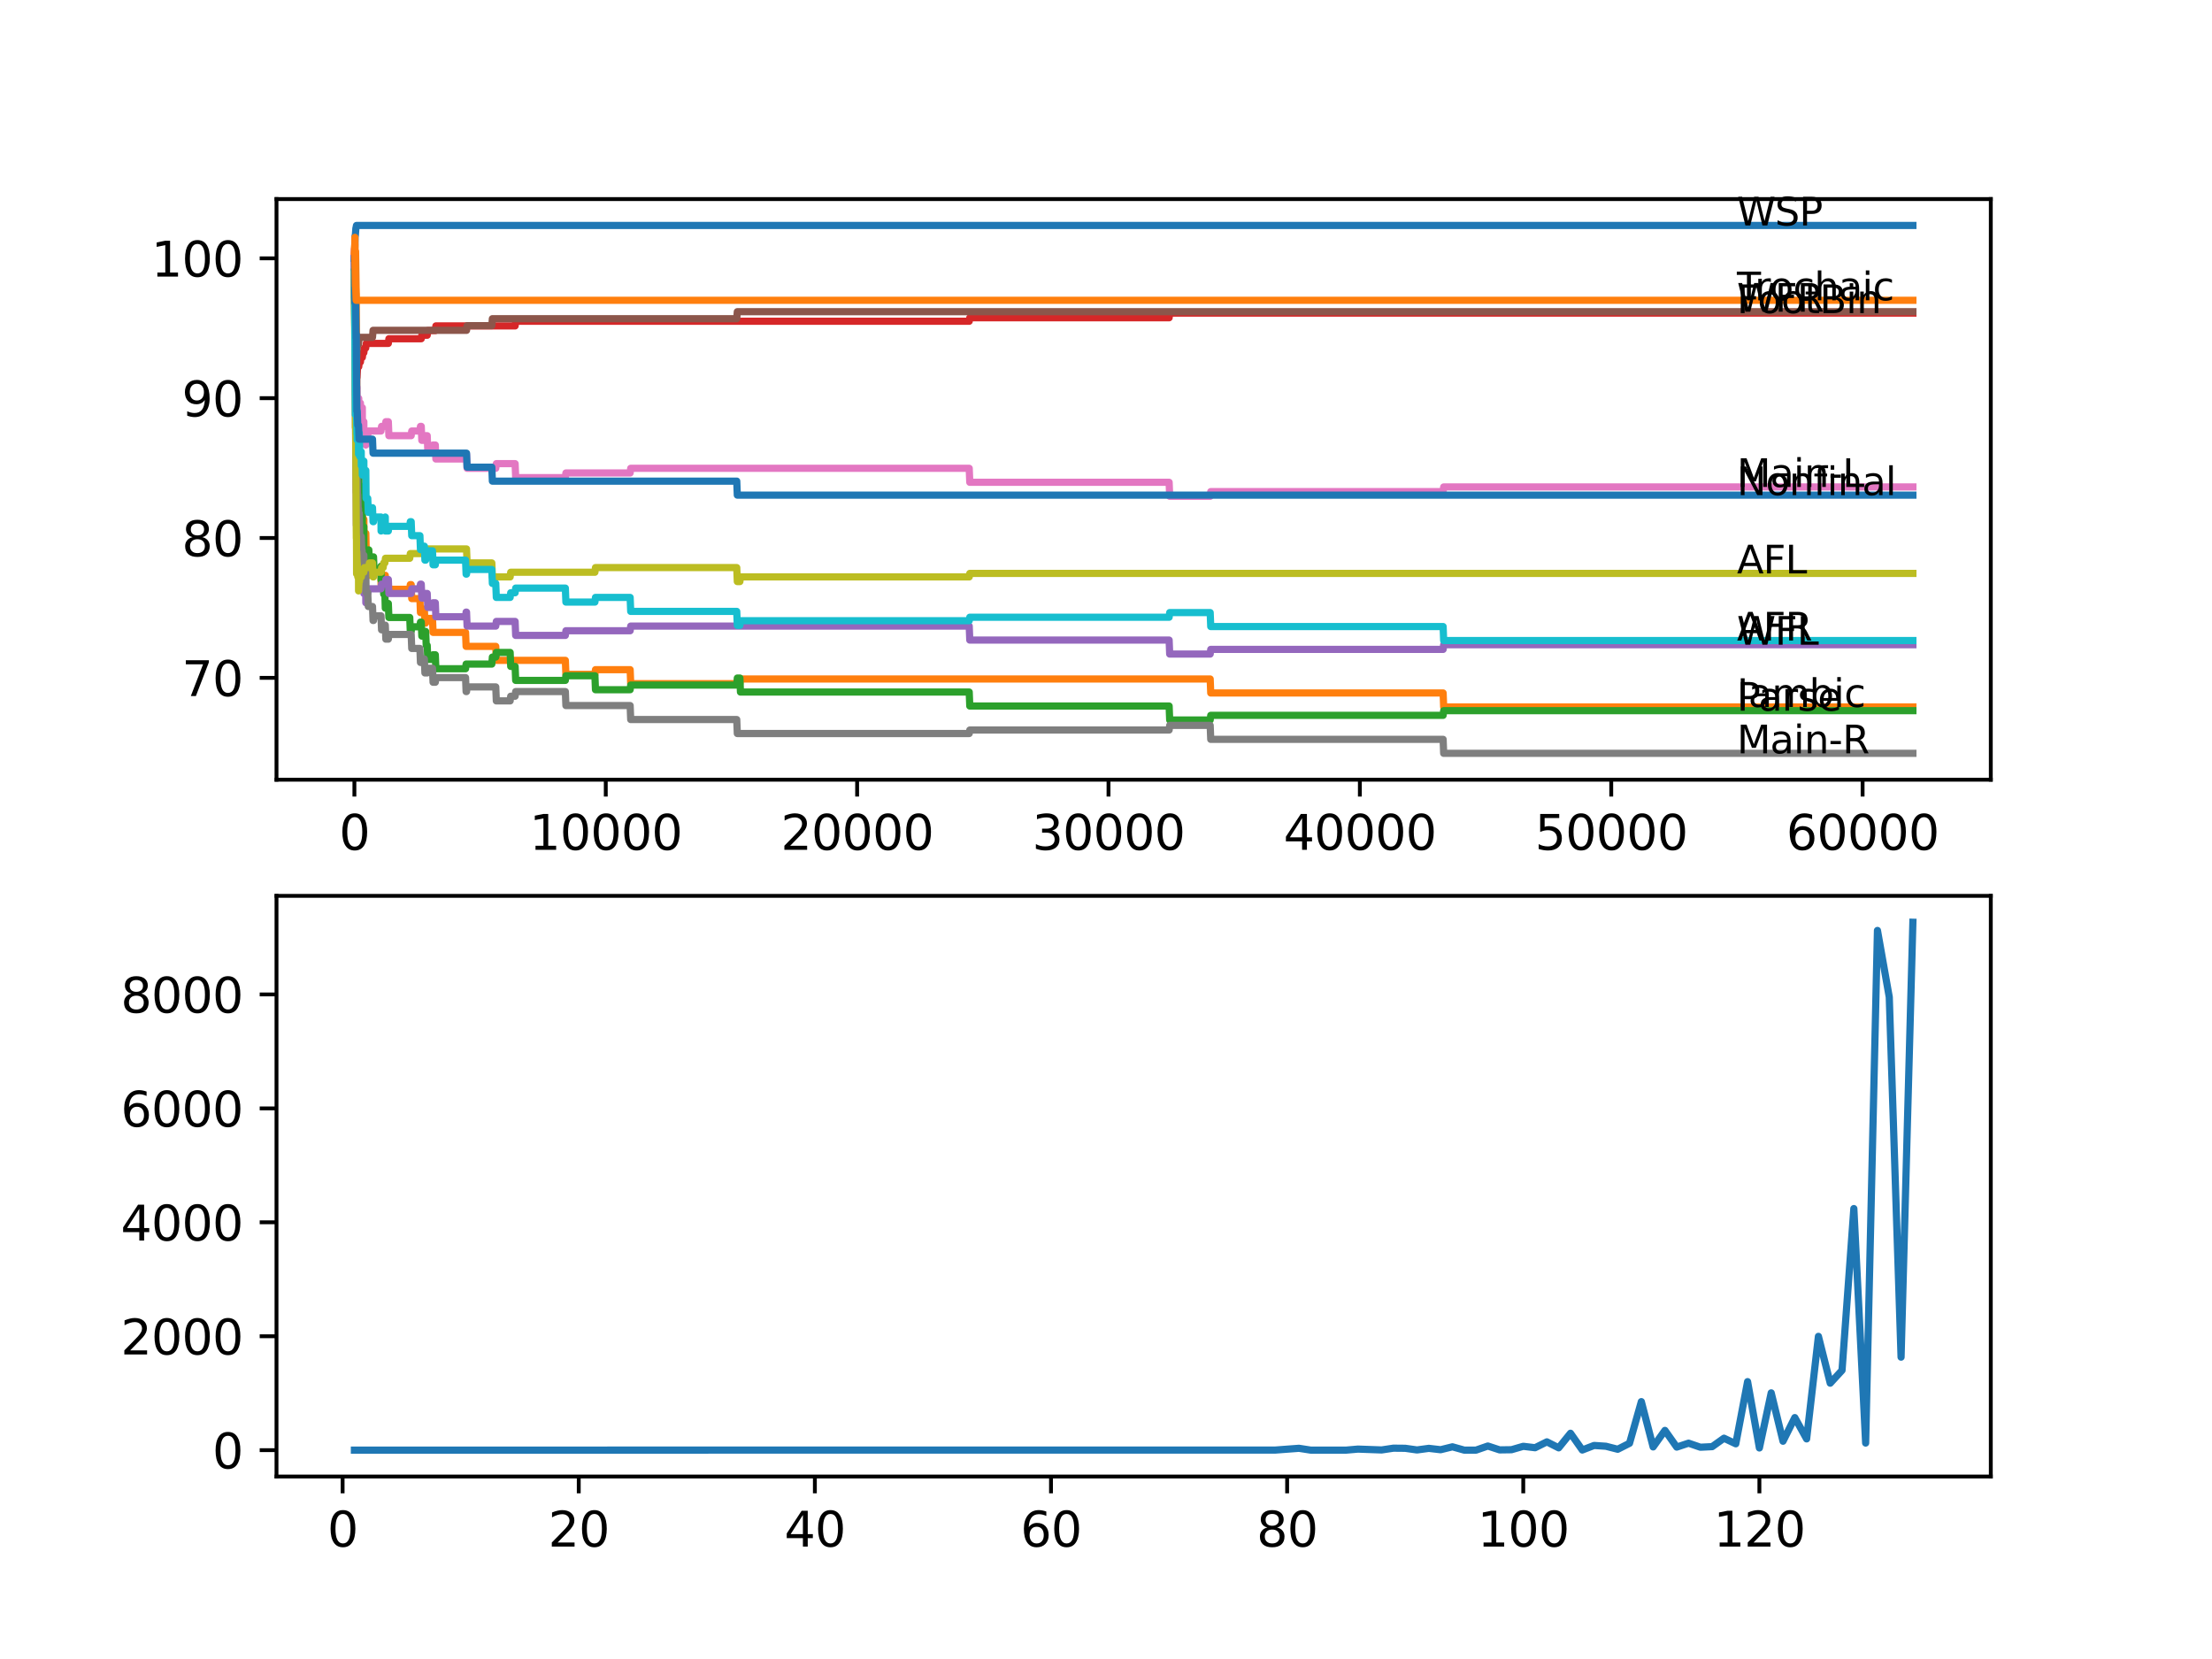 <?xml version="1.0" encoding="utf-8" standalone="no"?>
<!DOCTYPE svg PUBLIC "-//W3C//DTD SVG 1.1//EN"
  "http://www.w3.org/Graphics/SVG/1.1/DTD/svg11.dtd">
<svg xmlns:xlink="http://www.w3.org/1999/xlink" width="460.8pt" height="345.6pt" viewBox="0 0 460.8 345.6" xmlns="http://www.w3.org/2000/svg" version="1.1">
 <defs>
  <style type="text/css">*{stroke-linejoin: round; stroke-linecap: butt}</style>
 </defs>
 <g id="figure_1">
  <g id="patch_1">
   <path d="M 0 345.6 
L 460.8 345.6 
L 460.8 0 
L 0 0 
z
" style="fill: #ffffff"/>
  </g>
  <g id="axes_1">
   <g id="patch_2">
    <path d="M 57.6 162.432 
L 414.72 162.432 
L 414.72 41.472 
L 57.6 41.472 
z
" style="fill: #ffffff"/>
   </g>
   <g id="matplotlib.axis_1">
    <g id="xtick_1">
     <g id="line2d_1">
      <defs>
       <path id="mf269dca6ac" d="M 0 0 
L 0 3.5 
" style="stroke: #000000; stroke-width: 0.8"/>
      </defs>
      <g>
       <use xlink:href="#mf269dca6ac" x="73.827" y="162.432" style="stroke: #000000; stroke-width: 0.8"/>
      </g>
     </g>
     <g id="text_1">
      <!-- 0 -->
      <g transform="translate(70.646 177.03)scale(0.1 -0.1)">
       <defs>
        <path id="DejaVuSans-30" d="M 2034 4250 
Q 1547 4250 1301 3770 
Q 1056 3291 1056 2328 
Q 1056 1369 1301 889 
Q 1547 409 2034 409 
Q 2525 409 2770 889 
Q 3016 1369 3016 2328 
Q 3016 3291 2770 3770 
Q 2525 4250 2034 4250 
z
M 2034 4750 
Q 2819 4750 3233 4129 
Q 3647 3509 3647 2328 
Q 3647 1150 3233 529 
Q 2819 -91 2034 -91 
Q 1250 -91 836 529 
Q 422 1150 422 2328 
Q 422 3509 836 4129 
Q 1250 4750 2034 4750 
z
" transform="scale(0.016)"/>
       </defs>
       <use xlink:href="#DejaVuSans-30"/>
      </g>
     </g>
    </g>
    <g id="xtick_2">
     <g id="line2d_2">
      <g>
       <use xlink:href="#mf269dca6ac" x="126.192" y="162.432" style="stroke: #000000; stroke-width: 0.8"/>
      </g>
     </g>
     <g id="text_2">
      <!-- 10000 -->
      <g transform="translate(110.286 177.03)scale(0.1 -0.1)">
       <defs>
        <path id="DejaVuSans-31" d="M 794 531 
L 1825 531 
L 1825 4091 
L 703 3866 
L 703 4441 
L 1819 4666 
L 2450 4666 
L 2450 531 
L 3481 531 
L 3481 0 
L 794 0 
L 794 531 
z
" transform="scale(0.016)"/>
       </defs>
       <use xlink:href="#DejaVuSans-31"/>
       <use xlink:href="#DejaVuSans-30" x="63.623"/>
       <use xlink:href="#DejaVuSans-30" x="127.246"/>
       <use xlink:href="#DejaVuSans-30" x="190.869"/>
       <use xlink:href="#DejaVuSans-30" x="254.492"/>
      </g>
     </g>
    </g>
    <g id="xtick_3">
     <g id="line2d_3">
      <g>
       <use xlink:href="#mf269dca6ac" x="178.556" y="162.432" style="stroke: #000000; stroke-width: 0.8"/>
      </g>
     </g>
     <g id="text_3">
      <!-- 20000 -->
      <g transform="translate(162.65 177.03)scale(0.1 -0.1)">
       <defs>
        <path id="DejaVuSans-32" d="M 1228 531 
L 3431 531 
L 3431 0 
L 469 0 
L 469 531 
Q 828 903 1448 1529 
Q 2069 2156 2228 2338 
Q 2531 2678 2651 2914 
Q 2772 3150 2772 3378 
Q 2772 3750 2511 3984 
Q 2250 4219 1831 4219 
Q 1534 4219 1204 4116 
Q 875 4013 500 3803 
L 500 4441 
Q 881 4594 1212 4672 
Q 1544 4750 1819 4750 
Q 2544 4750 2975 4387 
Q 3406 4025 3406 3419 
Q 3406 3131 3298 2873 
Q 3191 2616 2906 2266 
Q 2828 2175 2409 1742 
Q 1991 1309 1228 531 
z
" transform="scale(0.016)"/>
       </defs>
       <use xlink:href="#DejaVuSans-32"/>
       <use xlink:href="#DejaVuSans-30" x="63.623"/>
       <use xlink:href="#DejaVuSans-30" x="127.246"/>
       <use xlink:href="#DejaVuSans-30" x="190.869"/>
       <use xlink:href="#DejaVuSans-30" x="254.492"/>
      </g>
     </g>
    </g>
    <g id="xtick_4">
     <g id="line2d_4">
      <g>
       <use xlink:href="#mf269dca6ac" x="230.921" y="162.432" style="stroke: #000000; stroke-width: 0.8"/>
      </g>
     </g>
     <g id="text_4">
      <!-- 30000 -->
      <g transform="translate(215.015 177.03)scale(0.1 -0.1)">
       <defs>
        <path id="DejaVuSans-33" d="M 2597 2516 
Q 3050 2419 3304 2112 
Q 3559 1806 3559 1356 
Q 3559 666 3084 287 
Q 2609 -91 1734 -91 
Q 1441 -91 1130 -33 
Q 819 25 488 141 
L 488 750 
Q 750 597 1062 519 
Q 1375 441 1716 441 
Q 2309 441 2620 675 
Q 2931 909 2931 1356 
Q 2931 1769 2642 2001 
Q 2353 2234 1838 2234 
L 1294 2234 
L 1294 2753 
L 1863 2753 
Q 2328 2753 2575 2939 
Q 2822 3125 2822 3475 
Q 2822 3834 2567 4026 
Q 2313 4219 1838 4219 
Q 1578 4219 1281 4162 
Q 984 4106 628 3988 
L 628 4550 
Q 988 4650 1302 4700 
Q 1616 4750 1894 4750 
Q 2613 4750 3031 4423 
Q 3450 4097 3450 3541 
Q 3450 3153 3228 2886 
Q 3006 2619 2597 2516 
z
" transform="scale(0.016)"/>
       </defs>
       <use xlink:href="#DejaVuSans-33"/>
       <use xlink:href="#DejaVuSans-30" x="63.623"/>
       <use xlink:href="#DejaVuSans-30" x="127.246"/>
       <use xlink:href="#DejaVuSans-30" x="190.869"/>
       <use xlink:href="#DejaVuSans-30" x="254.492"/>
      </g>
     </g>
    </g>
    <g id="xtick_5">
     <g id="line2d_5">
      <g>
       <use xlink:href="#mf269dca6ac" x="283.285" y="162.432" style="stroke: #000000; stroke-width: 0.8"/>
      </g>
     </g>
     <g id="text_5">
      <!-- 40000 -->
      <g transform="translate(267.379 177.03)scale(0.1 -0.1)">
       <defs>
        <path id="DejaVuSans-34" d="M 2419 4116 
L 825 1625 
L 2419 1625 
L 2419 4116 
z
M 2253 4666 
L 3047 4666 
L 3047 1625 
L 3713 1625 
L 3713 1100 
L 3047 1100 
L 3047 0 
L 2419 0 
L 2419 1100 
L 313 1100 
L 313 1709 
L 2253 4666 
z
" transform="scale(0.016)"/>
       </defs>
       <use xlink:href="#DejaVuSans-34"/>
       <use xlink:href="#DejaVuSans-30" x="63.623"/>
       <use xlink:href="#DejaVuSans-30" x="127.246"/>
       <use xlink:href="#DejaVuSans-30" x="190.869"/>
       <use xlink:href="#DejaVuSans-30" x="254.492"/>
      </g>
     </g>
    </g>
    <g id="xtick_6">
     <g id="line2d_6">
      <g>
       <use xlink:href="#mf269dca6ac" x="335.65" y="162.432" style="stroke: #000000; stroke-width: 0.8"/>
      </g>
     </g>
     <g id="text_6">
      <!-- 50000 -->
      <g transform="translate(319.744 177.03)scale(0.1 -0.1)">
       <defs>
        <path id="DejaVuSans-35" d="M 691 4666 
L 3169 4666 
L 3169 4134 
L 1269 4134 
L 1269 2991 
Q 1406 3038 1543 3061 
Q 1681 3084 1819 3084 
Q 2600 3084 3056 2656 
Q 3513 2228 3513 1497 
Q 3513 744 3044 326 
Q 2575 -91 1722 -91 
Q 1428 -91 1123 -41 
Q 819 9 494 109 
L 494 744 
Q 775 591 1075 516 
Q 1375 441 1709 441 
Q 2250 441 2565 725 
Q 2881 1009 2881 1497 
Q 2881 1984 2565 2268 
Q 2250 2553 1709 2553 
Q 1456 2553 1204 2497 
Q 953 2441 691 2322 
L 691 4666 
z
" transform="scale(0.016)"/>
       </defs>
       <use xlink:href="#DejaVuSans-35"/>
       <use xlink:href="#DejaVuSans-30" x="63.623"/>
       <use xlink:href="#DejaVuSans-30" x="127.246"/>
       <use xlink:href="#DejaVuSans-30" x="190.869"/>
       <use xlink:href="#DejaVuSans-30" x="254.492"/>
      </g>
     </g>
    </g>
    <g id="xtick_7">
     <g id="line2d_7">
      <g>
       <use xlink:href="#mf269dca6ac" x="388.014" y="162.432" style="stroke: #000000; stroke-width: 0.8"/>
      </g>
     </g>
     <g id="text_7">
      <!-- 60000 -->
      <g transform="translate(372.108 177.03)scale(0.1 -0.1)">
       <defs>
        <path id="DejaVuSans-36" d="M 2113 2584 
Q 1688 2584 1439 2293 
Q 1191 2003 1191 1497 
Q 1191 994 1439 701 
Q 1688 409 2113 409 
Q 2538 409 2786 701 
Q 3034 994 3034 1497 
Q 3034 2003 2786 2293 
Q 2538 2584 2113 2584 
z
M 3366 4563 
L 3366 3988 
Q 3128 4100 2886 4159 
Q 2644 4219 2406 4219 
Q 1781 4219 1451 3797 
Q 1122 3375 1075 2522 
Q 1259 2794 1537 2939 
Q 1816 3084 2150 3084 
Q 2853 3084 3261 2657 
Q 3669 2231 3669 1497 
Q 3669 778 3244 343 
Q 2819 -91 2113 -91 
Q 1303 -91 875 529 
Q 447 1150 447 2328 
Q 447 3434 972 4092 
Q 1497 4750 2381 4750 
Q 2619 4750 2861 4703 
Q 3103 4656 3366 4563 
z
" transform="scale(0.016)"/>
       </defs>
       <use xlink:href="#DejaVuSans-36"/>
       <use xlink:href="#DejaVuSans-30" x="63.623"/>
       <use xlink:href="#DejaVuSans-30" x="127.246"/>
       <use xlink:href="#DejaVuSans-30" x="190.869"/>
       <use xlink:href="#DejaVuSans-30" x="254.492"/>
      </g>
     </g>
    </g>
   </g>
   <g id="matplotlib.axis_2">
    <g id="ytick_1">
     <g id="line2d_8">
      <defs>
       <path id="m3913f8105f" d="M 0 0 
L -3.5 0 
" style="stroke: #000000; stroke-width: 0.8"/>
      </defs>
      <g>
       <use xlink:href="#m3913f8105f" x="57.6" y="141.204" style="stroke: #000000; stroke-width: 0.8"/>
      </g>
     </g>
     <g id="text_8">
      <!-- 70 -->
      <g transform="translate(37.875 145.003)scale(0.1 -0.1)">
       <defs>
        <path id="DejaVuSans-37" d="M 525 4666 
L 3525 4666 
L 3525 4397 
L 1831 0 
L 1172 0 
L 2766 4134 
L 525 4134 
L 525 4666 
z
" transform="scale(0.016)"/>
       </defs>
       <use xlink:href="#DejaVuSans-37"/>
       <use xlink:href="#DejaVuSans-30" x="63.623"/>
      </g>
     </g>
    </g>
    <g id="ytick_2">
     <g id="line2d_9">
      <g>
       <use xlink:href="#m3913f8105f" x="57.6" y="112.074" style="stroke: #000000; stroke-width: 0.8"/>
      </g>
     </g>
     <g id="text_9">
      <!-- 80 -->
      <g transform="translate(37.875 115.874)scale(0.1 -0.1)">
       <defs>
        <path id="DejaVuSans-38" d="M 2034 2216 
Q 1584 2216 1326 1975 
Q 1069 1734 1069 1313 
Q 1069 891 1326 650 
Q 1584 409 2034 409 
Q 2484 409 2743 651 
Q 3003 894 3003 1313 
Q 3003 1734 2745 1975 
Q 2488 2216 2034 2216 
z
M 1403 2484 
Q 997 2584 770 2862 
Q 544 3141 544 3541 
Q 544 4100 942 4425 
Q 1341 4750 2034 4750 
Q 2731 4750 3128 4425 
Q 3525 4100 3525 3541 
Q 3525 3141 3298 2862 
Q 3072 2584 2669 2484 
Q 3125 2378 3379 2068 
Q 3634 1759 3634 1313 
Q 3634 634 3220 271 
Q 2806 -91 2034 -91 
Q 1263 -91 848 271 
Q 434 634 434 1313 
Q 434 1759 690 2068 
Q 947 2378 1403 2484 
z
M 1172 3481 
Q 1172 3119 1398 2916 
Q 1625 2713 2034 2713 
Q 2441 2713 2670 2916 
Q 2900 3119 2900 3481 
Q 2900 3844 2670 4047 
Q 2441 4250 2034 4250 
Q 1625 4250 1398 4047 
Q 1172 3844 1172 3481 
z
" transform="scale(0.016)"/>
       </defs>
       <use xlink:href="#DejaVuSans-38"/>
       <use xlink:href="#DejaVuSans-30" x="63.623"/>
      </g>
     </g>
    </g>
    <g id="ytick_3">
     <g id="line2d_10">
      <g>
       <use xlink:href="#m3913f8105f" x="57.6" y="82.945" style="stroke: #000000; stroke-width: 0.8"/>
      </g>
     </g>
     <g id="text_10">
      <!-- 90 -->
      <g transform="translate(37.875 86.744)scale(0.1 -0.1)">
       <defs>
        <path id="DejaVuSans-39" d="M 703 97 
L 703 672 
Q 941 559 1184 500 
Q 1428 441 1663 441 
Q 2288 441 2617 861 
Q 2947 1281 2994 2138 
Q 2813 1869 2534 1725 
Q 2256 1581 1919 1581 
Q 1219 1581 811 2004 
Q 403 2428 403 3163 
Q 403 3881 828 4315 
Q 1253 4750 1959 4750 
Q 2769 4750 3195 4129 
Q 3622 3509 3622 2328 
Q 3622 1225 3098 567 
Q 2575 -91 1691 -91 
Q 1453 -91 1209 -44 
Q 966 3 703 97 
z
M 1959 2075 
Q 2384 2075 2632 2365 
Q 2881 2656 2881 3163 
Q 2881 3666 2632 3958 
Q 2384 4250 1959 4250 
Q 1534 4250 1286 3958 
Q 1038 3666 1038 3163 
Q 1038 2656 1286 2365 
Q 1534 2075 1959 2075 
z
" transform="scale(0.016)"/>
       </defs>
       <use xlink:href="#DejaVuSans-39"/>
       <use xlink:href="#DejaVuSans-30" x="63.623"/>
      </g>
     </g>
    </g>
    <g id="ytick_4">
     <g id="line2d_11">
      <g>
       <use xlink:href="#m3913f8105f" x="57.6" y="53.816" style="stroke: #000000; stroke-width: 0.8"/>
      </g>
     </g>
     <g id="text_11">
      <!-- 100 -->
      <g transform="translate(31.512 57.615)scale(0.1 -0.1)">
       <use xlink:href="#DejaVuSans-31"/>
       <use xlink:href="#DejaVuSans-30" x="63.623"/>
       <use xlink:href="#DejaVuSans-30" x="127.246"/>
      </g>
     </g>
    </g>
   </g>
   <g id="line2d_12">
    <path d="M 73.833 53.816 
L 73.848 53.816 
L 73.974 49.106 
L 74.021 49.106 
L 74.136 47.553 
L 74.147 47.553 
L 74.262 46.97 
L 398.487 46.97 
L 398.487 46.97 
" clip-path="url(#pf073417d98)" style="fill: none; stroke: #1f77b4; stroke-width: 1.5; stroke-linecap: square"/>
   </g>
   <g id="line2d_13">
    <path d="M 73.833 53.816 
L 73.848 53.816 
L 73.937 49.446 
L 73.964 52.359 
L 74.074 52.359 
L 74.199 61.098 
L 74.21 61.098 
L 74.372 92.412 
L 74.409 91.684 
L 74.424 97.51 
L 74.445 97.51 
L 74.681 97.51 
L 74.692 100.423 
L 74.791 99.452 
L 74.838 99.452 
L 74.953 104.307 
L 75.252 104.307 
L 75.273 107.22 
L 75.362 106.249 
L 75.44 106.249 
L 75.556 109.162 
L 75.791 109.162 
L 75.802 108.191 
L 75.807 111.103 
L 75.891 111.103 
L 76.21 111.103 
L 76.331 116.929 
L 76.608 116.929 
L 76.723 119.842 
L 76.833 119.842 
L 76.948 118.871 
L 79.368 118.871 
L 79.383 121.784 
L 79.478 120.813 
L 80.179 120.813 
L 80.263 119.842 
L 80.268 122.755 
L 80.279 122.755 
L 85.358 122.755 
L 85.473 121.784 
L 85.657 121.784 
L 85.772 124.697 
L 87.474 124.697 
L 87.589 127.61 
L 87.756 127.61 
L 87.872 126.882 
L 88.401 126.882 
L 88.516 129.795 
L 88.673 129.795 
L 88.788 128.824 
L 90.097 128.824 
L 90.212 131.737 
L 96.983 131.737 
L 97.098 134.65 
L 103.277 134.65 
L 103.392 137.563 
L 117.772 137.563 
L 117.887 140.476 
L 123.93 140.476 
L 124.045 139.505 
L 131.271 139.505 
L 131.387 142.418 
L 154.134 142.418 
L 154.249 141.447 
L 252.102 141.447 
L 252.218 144.36 
L 300.629 144.36 
L 300.744 147.273 
L 398.487 147.273 
L 398.487 147.273 
" clip-path="url(#pf073417d98)" style="fill: none; stroke: #ff7f0e; stroke-width: 1.5; stroke-linecap: square"/>
   </g>
   <g id="line2d_14">
    <path d="M 73.833 56.729 
L 73.974 74.449 
L 73.985 74.449 
L 74.026 68.138 
L 74.063 81.731 
L 74.068 81.731 
L 74.189 95.471 
L 74.199 94.5 
L 74.21 94.5 
L 74.283 88.917 
L 74.33 90.859 
L 74.341 90.859 
L 74.356 89.402 
L 74.409 96.587 
L 74.435 94.16 
L 74.681 94.16 
L 74.692 93.189 
L 74.744 101.928 
L 74.749 101.928 
L 74.838 101.928 
L 74.875 100.957 
L 74.88 103.87 
L 74.943 102.899 
L 75.079 102.899 
L 75.194 105.812 
L 75.252 105.812 
L 75.273 104.841 
L 75.278 107.754 
L 75.351 107.754 
L 75.44 107.754 
L 75.482 106.783 
L 75.487 109.696 
L 75.54 109.696 
L 75.791 109.696 
L 75.802 115.521 
L 75.906 114.55 
L 76.184 114.55 
L 76.21 117.463 
L 76.294 115.521 
L 76.608 115.521 
L 76.723 114.55 
L 76.833 114.55 
L 76.948 117.463 
L 77.598 117.463 
L 77.713 116.007 
L 77.812 116.007 
L 77.928 118.92 
L 79.368 118.92 
L 79.383 117.949 
L 79.389 120.862 
L 79.467 120.862 
L 79.818 120.862 
L 79.933 123.775 
L 80.179 123.775 
L 80.263 126.688 
L 80.289 125.717 
L 80.897 125.717 
L 81.012 128.63 
L 85.358 128.63 
L 85.473 131.543 
L 85.657 131.543 
L 85.772 130.572 
L 87.474 130.572 
L 87.589 129.601 
L 87.756 129.601 
L 87.872 132.514 
L 88.401 132.514 
L 88.516 131.543 
L 88.673 131.543 
L 88.788 134.456 
L 88.997 134.456 
L 89.113 137.369 
L 90.097 137.369 
L 90.212 136.398 
L 90.684 136.398 
L 90.799 139.311 
L 96.983 139.311 
L 97.098 138.34 
L 102.455 138.34 
L 102.57 136.883 
L 103.277 136.883 
L 103.392 135.912 
L 106.273 135.912 
L 106.388 138.825 
L 107.309 138.825 
L 107.425 141.738 
L 117.772 141.738 
L 117.887 140.767 
L 123.93 140.767 
L 124.045 143.68 
L 131.271 143.68 
L 131.387 142.709 
L 153.479 142.709 
L 153.594 141.252 
L 154.134 141.252 
L 154.249 144.165 
L 201.906 144.165 
L 202.021 147.078 
L 243.551 147.078 
L 243.666 149.991 
L 252.102 149.991 
L 252.218 149.02 
L 300.629 149.02 
L 300.744 148.049 
L 398.487 148.049 
L 398.487 148.049 
" clip-path="url(#pf073417d98)" style="fill: none; stroke: #2ca02c; stroke-width: 1.5; stroke-linecap: square"/>
   </g>
   <g id="line2d_15">
    <path d="M 73.833 56.729 
L 73.838 56.243 
L 73.859 62.069 
L 73.88 60.37 
L 74.021 78.139 
L 74.026 78.139 
L 74.157 73.915 
L 74.184 73.915 
L 74.189 72.944 
L 74.225 78.77 
L 74.252 78.187 
L 74.283 81.1 
L 74.33 76.488 
L 74.362 78.673 
L 74.493 76.391 
L 74.733 76.391 
L 74.849 75.42 
L 75.079 75.42 
L 75.194 74.449 
L 75.482 74.449 
L 75.597 73.478 
L 75.796 73.478 
L 75.912 72.507 
L 76.184 72.507 
L 76.299 71.536 
L 80.897 71.536 
L 81.012 70.565 
L 87.756 70.565 
L 87.872 69.837 
L 88.997 69.837 
L 89.113 68.866 
L 90.684 68.866 
L 90.799 67.895 
L 107.309 67.895 
L 107.425 66.924 
L 201.906 66.924 
L 202.021 66.196 
L 243.551 66.196 
L 243.666 65.225 
L 398.487 65.225 
L 398.487 65.225 
" clip-path="url(#pf073417d98)" style="fill: none; stroke: #d62728; stroke-width: 1.5; stroke-linecap: square"/>
   </g>
   <g id="line2d_16">
    <path d="M 73.833 53.816 
L 73.848 53.816 
L 74 82.217 
L 74.006 81.246 
L 74.026 81.246 
L 74.173 102.607 
L 74.189 102.607 
L 74.205 101.636 
L 74.241 109.404 
L 74.267 108.433 
L 74.283 107.705 
L 74.288 110.618 
L 74.356 110.618 
L 74.409 117.803 
L 74.477 116.832 
L 74.681 116.832 
L 74.733 115.861 
L 74.739 118.774 
L 74.781 118.774 
L 74.838 118.774 
L 74.959 116.832 
L 75.079 116.832 
L 75.194 119.745 
L 75.252 119.745 
L 75.367 118.774 
L 75.44 118.774 
L 75.482 117.803 
L 75.487 120.716 
L 75.54 120.716 
L 75.796 120.716 
L 75.802 123.629 
L 75.906 122.658 
L 76.184 122.658 
L 76.21 125.571 
L 76.294 123.629 
L 76.608 123.629 
L 76.723 122.658 
L 79.368 122.658 
L 79.483 121.687 
L 80.263 121.687 
L 80.378 120.716 
L 80.897 120.716 
L 81.012 123.629 
L 85.657 123.629 
L 85.772 122.658 
L 87.474 122.658 
L 87.589 121.687 
L 87.756 121.687 
L 87.872 124.6 
L 88.401 124.6 
L 88.516 123.629 
L 88.997 123.629 
L 89.113 126.542 
L 90.097 126.542 
L 90.212 125.571 
L 90.684 125.571 
L 90.799 128.484 
L 96.983 128.484 
L 97.098 127.513 
L 97.187 127.513 
L 97.302 130.426 
L 103.277 130.426 
L 103.392 129.455 
L 107.309 129.455 
L 107.425 132.368 
L 117.772 132.368 
L 117.887 131.397 
L 131.271 131.397 
L 131.387 130.426 
L 201.906 130.426 
L 202.021 133.339 
L 243.551 133.339 
L 243.666 136.252 
L 252.102 136.252 
L 252.218 135.281 
L 300.629 135.281 
L 300.744 134.31 
L 398.487 134.31 
L 398.487 134.31 
" clip-path="url(#pf073417d98)" style="fill: none; stroke: #9467bd; stroke-width: 1.5; stroke-linecap: square"/>
   </g>
   <g id="line2d_17">
    <path d="M 73.833 53.816 
L 73.969 68.04 
L 73.974 68.04 
L 74.021 70.953 
L 74.084 69.4 
L 74.11 69.4 
L 74.21 75.371 
L 74.225 73.915 
L 74.236 72.458 
L 74.273 77.556 
L 74.33 74.643 
L 74.341 74.643 
L 74.461 71.73 
L 74.686 71.73 
L 74.801 70.274 
L 77.598 70.274 
L 77.713 68.817 
L 97.187 68.817 
L 97.302 67.846 
L 102.455 67.846 
L 102.57 66.39 
L 153.479 66.39 
L 153.594 64.933 
L 398.487 64.933 
L 398.487 64.933 
" clip-path="url(#pf073417d98)" style="fill: none; stroke: #8c564b; stroke-width: 1.5; stroke-linecap: square"/>
   </g>
   <g id="line2d_18">
    <path d="M 73.833 52.359 
L 73.848 51.874 
L 73.869 57.7 
L 73.89 54.787 
L 74 69.109 
L 74.021 68.138 
L 74.026 68.138 
L 74.136 76.876 
L 74.068 66.196 
L 74.147 76.148 
L 74.205 74.595 
L 74.168 78.479 
L 74.215 77.508 
L 74.294 83.576 
L 74.33 80.663 
L 74.356 80.663 
L 74.409 87.848 
L 74.477 86.878 
L 74.508 86.878 
L 74.623 83.965 
L 74.681 83.965 
L 74.733 82.994 
L 74.739 85.907 
L 74.781 85.907 
L 74.838 85.907 
L 74.959 83.965 
L 75.079 83.965 
L 75.194 86.878 
L 75.252 86.878 
L 75.367 85.907 
L 75.44 85.907 
L 75.482 84.936 
L 75.487 87.848 
L 75.54 87.848 
L 75.796 87.848 
L 75.802 90.761 
L 75.906 89.79 
L 76.184 89.79 
L 76.21 92.703 
L 76.294 90.761 
L 76.608 90.761 
L 76.723 89.79 
L 79.368 89.79 
L 79.483 88.819 
L 80.263 88.819 
L 80.378 87.848 
L 80.897 87.848 
L 81.012 90.761 
L 85.657 90.761 
L 85.772 89.79 
L 87.474 89.79 
L 87.589 88.819 
L 87.756 88.819 
L 87.872 91.732 
L 88.401 91.732 
L 88.516 90.761 
L 88.997 90.761 
L 89.113 93.674 
L 90.097 93.674 
L 90.212 92.703 
L 90.684 92.703 
L 90.799 95.616 
L 96.983 95.616 
L 97.098 94.645 
L 97.187 94.645 
L 97.302 97.558 
L 103.277 97.558 
L 103.392 96.587 
L 107.309 96.587 
L 107.425 99.5 
L 117.772 99.5 
L 117.887 98.529 
L 131.271 98.529 
L 131.387 97.558 
L 201.906 97.558 
L 202.021 100.471 
L 243.551 100.471 
L 243.666 103.384 
L 252.102 103.384 
L 252.218 102.413 
L 300.629 102.413 
L 300.744 101.442 
L 398.487 101.442 
L 398.487 101.442 
" clip-path="url(#pf073417d98)" style="fill: none; stroke: #e377c2; stroke-width: 1.5; stroke-linecap: square"/>
   </g>
   <g id="line2d_19">
    <path d="M 73.833 56.729 
L 73.937 71.536 
L 73.964 69.254 
L 73.969 69.254 
L 73.985 67.798 
L 74.042 74.837 
L 74.047 74.837 
L 74.163 85.664 
L 74.173 84.207 
L 74.189 84.207 
L 74.32 96.733 
L 74.341 96.733 
L 74.461 103.044 
L 74.508 103.044 
L 74.623 105.957 
L 74.681 105.957 
L 74.733 108.87 
L 74.791 106.928 
L 74.838 106.928 
L 74.959 112.754 
L 75.079 112.754 
L 75.194 111.783 
L 75.252 111.783 
L 75.367 114.696 
L 75.44 114.696 
L 75.482 117.609 
L 75.55 116.638 
L 75.796 116.638 
L 75.802 115.667 
L 75.807 118.58 
L 75.896 118.58 
L 76.184 118.58 
L 76.21 117.609 
L 76.257 123.435 
L 76.268 123.435 
L 76.608 123.435 
L 76.723 126.348 
L 77.598 126.348 
L 77.713 129.261 
L 77.812 129.261 
L 77.928 128.29 
L 79.368 128.29 
L 79.483 131.203 
L 79.818 131.203 
L 79.933 130.232 
L 80.263 130.232 
L 80.378 133.145 
L 80.897 133.145 
L 81.012 132.174 
L 85.657 132.174 
L 85.772 135.087 
L 87.474 135.087 
L 87.589 138 
L 87.756 138 
L 87.872 137.271 
L 88.401 137.271 
L 88.516 140.184 
L 88.997 140.184 
L 89.113 139.213 
L 90.097 139.213 
L 90.212 142.126 
L 90.684 142.126 
L 90.799 141.155 
L 96.983 141.155 
L 97.098 144.068 
L 97.187 144.068 
L 97.302 143.097 
L 103.277 143.097 
L 103.392 146.01 
L 106.273 146.01 
L 106.388 145.039 
L 107.309 145.039 
L 107.425 144.068 
L 117.772 144.068 
L 117.887 146.981 
L 131.271 146.981 
L 131.387 149.894 
L 153.479 149.894 
L 153.594 152.807 
L 201.906 152.807 
L 202.021 152.079 
L 243.551 152.079 
L 243.666 151.108 
L 252.102 151.108 
L 252.218 154.021 
L 300.629 154.021 
L 300.744 156.934 
L 398.487 156.934 
L 398.487 156.934 
" clip-path="url(#pf073417d98)" style="fill: none; stroke: #7f7f7f; stroke-width: 1.5; stroke-linecap: square"/>
   </g>
   <g id="line2d_20">
    <path d="M 73.833 56.729 
L 73.838 56.243 
L 73.854 62.069 
L 73.995 81.052 
L 74.011 80.323 
L 74.026 89.062 
L 74.068 86.149 
L 74.074 86.149 
L 74.231 112.123 
L 74.236 112.123 
L 74.257 111.54 
L 74.278 116.638 
L 74.283 119.551 
L 74.33 114.939 
L 74.388 117.269 
L 74.419 117.269 
L 74.534 120.182 
L 74.686 120.182 
L 74.692 123.095 
L 74.796 121.153 
L 74.875 121.153 
L 74.99 120.182 
L 75.273 120.182 
L 75.388 119.211 
L 75.791 119.211 
L 75.906 118.24 
L 76.833 118.24 
L 76.948 117.269 
L 77.598 117.269 
L 77.713 120.182 
L 77.812 120.182 
L 77.928 119.211 
L 79.383 119.211 
L 79.499 118.24 
L 79.818 118.24 
L 79.933 117.269 
L 80.179 117.269 
L 80.295 116.298 
L 85.358 116.298 
L 85.473 115.327 
L 88.673 115.327 
L 88.788 114.356 
L 97.187 114.356 
L 97.302 117.269 
L 102.455 117.269 
L 102.57 120.182 
L 106.273 120.182 
L 106.388 119.211 
L 123.93 119.211 
L 124.045 118.24 
L 153.479 118.24 
L 153.594 121.153 
L 154.134 121.153 
L 154.249 120.182 
L 201.906 120.182 
L 202.021 119.454 
L 398.487 119.454 
L 398.487 119.454 
" clip-path="url(#pf073417d98)" style="fill: none; stroke: #bcbd22; stroke-width: 1.5; stroke-linecap: square"/>
   </g>
   <g id="line2d_21">
    <path d="M 73.833 56.729 
L 73.838 56.243 
L 73.859 62.069 
L 73.88 61.341 
L 74.026 86.392 
L 74.032 85.421 
L 74.037 85.421 
L 74.1 80.469 
L 74.053 86.392 
L 74.157 83.042 
L 74.163 83.042 
L 74.22 81.586 
L 74.257 86.829 
L 74.262 86.101 
L 74.267 86.101 
L 74.372 90.47 
L 74.33 85.372 
L 74.383 89.742 
L 74.403 89.742 
L 74.409 88.771 
L 74.414 91.684 
L 74.503 91.684 
L 74.681 91.684 
L 74.686 94.597 
L 74.744 90.227 
L 74.786 90.227 
L 74.838 90.227 
L 74.953 95.082 
L 75.079 95.082 
L 75.194 94.111 
L 75.252 94.111 
L 75.273 97.024 
L 75.362 96.053 
L 75.44 96.053 
L 75.482 98.966 
L 75.55 97.995 
L 75.791 97.995 
L 75.802 96.053 
L 75.807 98.966 
L 75.896 98.966 
L 76.184 98.966 
L 76.21 97.995 
L 76.257 103.821 
L 76.268 103.821 
L 76.608 103.821 
L 76.723 106.734 
L 76.833 106.734 
L 76.948 105.763 
L 77.598 105.763 
L 77.713 108.676 
L 77.812 108.676 
L 77.928 107.705 
L 79.368 107.705 
L 79.383 110.618 
L 79.478 109.647 
L 79.818 109.647 
L 79.933 108.676 
L 80.179 108.676 
L 80.263 107.705 
L 80.268 110.618 
L 80.279 110.618 
L 80.897 110.618 
L 81.012 109.647 
L 85.358 109.647 
L 85.473 108.676 
L 85.657 108.676 
L 85.772 111.589 
L 87.474 111.589 
L 87.589 114.502 
L 87.756 114.502 
L 87.872 113.774 
L 88.401 113.774 
L 88.516 116.687 
L 88.673 116.687 
L 88.788 115.716 
L 88.997 115.716 
L 89.113 114.745 
L 90.097 114.745 
L 90.212 117.658 
L 90.684 117.658 
L 90.799 116.687 
L 96.983 116.687 
L 97.098 119.6 
L 97.187 119.6 
L 97.302 118.629 
L 102.455 118.629 
L 102.57 121.542 
L 103.277 121.542 
L 103.392 124.454 
L 106.273 124.454 
L 106.388 123.484 
L 107.309 123.484 
L 107.425 122.513 
L 117.772 122.513 
L 117.887 125.425 
L 123.93 125.425 
L 124.045 124.454 
L 131.271 124.454 
L 131.387 127.367 
L 153.479 127.367 
L 153.594 130.28 
L 154.134 130.28 
L 154.249 129.309 
L 201.906 129.309 
L 202.021 128.581 
L 243.551 128.581 
L 243.666 127.61 
L 252.102 127.61 
L 252.218 130.523 
L 300.629 130.523 
L 300.744 133.436 
L 398.487 133.436 
L 398.487 133.436 
" clip-path="url(#pf073417d98)" style="fill: none; stroke: #17becf; stroke-width: 1.5; stroke-linecap: square"/>
   </g>
   <g id="line2d_22">
    <path d="M 73.833 53.816 
L 73.859 53.33 
L 73.864 56.243 
L 73.917 54.301 
L 73.943 63.04 
L 74.037 61.001 
L 74.074 61.001 
L 74.184 70.468 
L 74.199 69.497 
L 74.21 69.497 
L 74.346 85.664 
L 74.419 85.664 
L 74.534 88.577 
L 74.686 88.577 
L 74.801 91.49 
L 77.598 91.49 
L 77.713 94.403 
L 97.187 94.403 
L 97.302 97.316 
L 102.455 97.316 
L 102.57 100.229 
L 153.479 100.229 
L 153.594 103.141 
L 398.487 103.141 
L 398.487 103.141 
" clip-path="url(#pf073417d98)" style="fill: none; stroke: #1f77b4; stroke-width: 1.5; stroke-linecap: square"/>
   </g>
   <g id="line2d_23">
    <path d="M 73.833 52.359 
L 73.922 50.903 
L 73.927 53.816 
L 74.047 59.641 
L 74.074 59.641 
L 74.189 62.554 
L 398.487 62.554 
L 398.487 62.554 
" clip-path="url(#pf073417d98)" style="fill: none; stroke: #ff7f0e; stroke-width: 1.5; stroke-linecap: square"/>
   </g>
   <g id="patch_3">
    <path d="M 57.6 162.432 
L 57.6 41.472 
" style="fill: none; stroke: #000000; stroke-width: 0.8; stroke-linejoin: miter; stroke-linecap: square"/>
   </g>
   <g id="patch_4">
    <path d="M 414.72 162.432 
L 414.72 41.472 
" style="fill: none; stroke: #000000; stroke-width: 0.8; stroke-linejoin: miter; stroke-linecap: square"/>
   </g>
   <g id="patch_5">
    <path d="M 57.6 162.432 
L 414.72 162.432 
" style="fill: none; stroke: #000000; stroke-width: 0.8; stroke-linejoin: miter; stroke-linecap: square"/>
   </g>
   <g id="patch_6">
    <path d="M 57.6 41.472 
L 414.72 41.472 
" style="fill: none; stroke: #000000; stroke-width: 0.8; stroke-linejoin: miter; stroke-linecap: square"/>
   </g>
   <g id="text_12">
    <!-- WSP -->
    <g transform="translate(361.832 46.97)scale(0.08 -0.08)">
     <defs>
      <path id="DejaVuSans-57" d="M 213 4666 
L 850 4666 
L 1831 722 
L 2809 4666 
L 3519 4666 
L 4500 722 
L 5478 4666 
L 6119 4666 
L 4947 0 
L 4153 0 
L 3169 4050 
L 2175 0 
L 1381 0 
L 213 4666 
z
" transform="scale(0.016)"/>
      <path id="DejaVuSans-53" d="M 3425 4513 
L 3425 3897 
Q 3066 4069 2747 4153 
Q 2428 4238 2131 4238 
Q 1616 4238 1336 4038 
Q 1056 3838 1056 3469 
Q 1056 3159 1242 3001 
Q 1428 2844 1947 2747 
L 2328 2669 
Q 3034 2534 3370 2195 
Q 3706 1856 3706 1288 
Q 3706 609 3251 259 
Q 2797 -91 1919 -91 
Q 1588 -91 1214 -16 
Q 841 59 441 206 
L 441 856 
Q 825 641 1194 531 
Q 1563 422 1919 422 
Q 2459 422 2753 634 
Q 3047 847 3047 1241 
Q 3047 1584 2836 1778 
Q 2625 1972 2144 2069 
L 1759 2144 
Q 1053 2284 737 2584 
Q 422 2884 422 3419 
Q 422 4038 858 4394 
Q 1294 4750 2059 4750 
Q 2388 4750 2728 4690 
Q 3069 4631 3425 4513 
z
" transform="scale(0.016)"/>
      <path id="DejaVuSans-50" d="M 1259 4147 
L 1259 2394 
L 2053 2394 
Q 2494 2394 2734 2622 
Q 2975 2850 2975 3272 
Q 2975 3691 2734 3919 
Q 2494 4147 2053 4147 
L 1259 4147 
z
M 628 4666 
L 2053 4666 
Q 2838 4666 3239 4311 
Q 3641 3956 3641 3272 
Q 3641 2581 3239 2228 
Q 2838 1875 2053 1875 
L 1259 1875 
L 1259 0 
L 628 0 
L 628 4666 
z
" transform="scale(0.016)"/>
     </defs>
     <use xlink:href="#DejaVuSans-57"/>
     <use xlink:href="#DejaVuSans-53" x="98.877"/>
     <use xlink:href="#DejaVuSans-50" x="162.354"/>
    </g>
   </g>
   <g id="text_13">
    <!-- Iambic -->
    <g transform="translate(361.832 147.273)scale(0.08 -0.08)">
     <defs>
      <path id="DejaVuSans-49" d="M 628 4666 
L 1259 4666 
L 1259 0 
L 628 0 
L 628 4666 
z
" transform="scale(0.016)"/>
      <path id="DejaVuSans-61" d="M 2194 1759 
Q 1497 1759 1228 1600 
Q 959 1441 959 1056 
Q 959 750 1161 570 
Q 1363 391 1709 391 
Q 2188 391 2477 730 
Q 2766 1069 2766 1631 
L 2766 1759 
L 2194 1759 
z
M 3341 1997 
L 3341 0 
L 2766 0 
L 2766 531 
Q 2569 213 2275 61 
Q 1981 -91 1556 -91 
Q 1019 -91 701 211 
Q 384 513 384 1019 
Q 384 1609 779 1909 
Q 1175 2209 1959 2209 
L 2766 2209 
L 2766 2266 
Q 2766 2663 2505 2880 
Q 2244 3097 1772 3097 
Q 1472 3097 1187 3025 
Q 903 2953 641 2809 
L 641 3341 
Q 956 3463 1253 3523 
Q 1550 3584 1831 3584 
Q 2591 3584 2966 3190 
Q 3341 2797 3341 1997 
z
" transform="scale(0.016)"/>
      <path id="DejaVuSans-6d" d="M 3328 2828 
Q 3544 3216 3844 3400 
Q 4144 3584 4550 3584 
Q 5097 3584 5394 3201 
Q 5691 2819 5691 2113 
L 5691 0 
L 5113 0 
L 5113 2094 
Q 5113 2597 4934 2840 
Q 4756 3084 4391 3084 
Q 3944 3084 3684 2787 
Q 3425 2491 3425 1978 
L 3425 0 
L 2847 0 
L 2847 2094 
Q 2847 2600 2669 2842 
Q 2491 3084 2119 3084 
Q 1678 3084 1418 2786 
Q 1159 2488 1159 1978 
L 1159 0 
L 581 0 
L 581 3500 
L 1159 3500 
L 1159 2956 
Q 1356 3278 1631 3431 
Q 1906 3584 2284 3584 
Q 2666 3584 2933 3390 
Q 3200 3197 3328 2828 
z
" transform="scale(0.016)"/>
      <path id="DejaVuSans-62" d="M 3116 1747 
Q 3116 2381 2855 2742 
Q 2594 3103 2138 3103 
Q 1681 3103 1420 2742 
Q 1159 2381 1159 1747 
Q 1159 1113 1420 752 
Q 1681 391 2138 391 
Q 2594 391 2855 752 
Q 3116 1113 3116 1747 
z
M 1159 2969 
Q 1341 3281 1617 3432 
Q 1894 3584 2278 3584 
Q 2916 3584 3314 3078 
Q 3713 2572 3713 1747 
Q 3713 922 3314 415 
Q 2916 -91 2278 -91 
Q 1894 -91 1617 61 
Q 1341 213 1159 525 
L 1159 0 
L 581 0 
L 581 4863 
L 1159 4863 
L 1159 2969 
z
" transform="scale(0.016)"/>
      <path id="DejaVuSans-69" d="M 603 3500 
L 1178 3500 
L 1178 0 
L 603 0 
L 603 3500 
z
M 603 4863 
L 1178 4863 
L 1178 4134 
L 603 4134 
L 603 4863 
z
" transform="scale(0.016)"/>
      <path id="DejaVuSans-63" d="M 3122 3366 
L 3122 2828 
Q 2878 2963 2633 3030 
Q 2388 3097 2138 3097 
Q 1578 3097 1268 2742 
Q 959 2388 959 1747 
Q 959 1106 1268 751 
Q 1578 397 2138 397 
Q 2388 397 2633 464 
Q 2878 531 3122 666 
L 3122 134 
Q 2881 22 2623 -34 
Q 2366 -91 2075 -91 
Q 1284 -91 818 406 
Q 353 903 353 1747 
Q 353 2603 823 3093 
Q 1294 3584 2113 3584 
Q 2378 3584 2631 3529 
Q 2884 3475 3122 3366 
z
" transform="scale(0.016)"/>
     </defs>
     <use xlink:href="#DejaVuSans-49"/>
     <use xlink:href="#DejaVuSans-61" x="29.492"/>
     <use xlink:href="#DejaVuSans-6d" x="90.771"/>
     <use xlink:href="#DejaVuSans-62" x="188.184"/>
     <use xlink:href="#DejaVuSans-69" x="251.66"/>
     <use xlink:href="#DejaVuSans-63" x="279.443"/>
    </g>
   </g>
   <g id="text_14">
    <!-- Parse -->
    <g transform="translate(361.832 148.049)scale(0.08 -0.08)">
     <defs>
      <path id="DejaVuSans-72" d="M 2631 2963 
Q 2534 3019 2420 3045 
Q 2306 3072 2169 3072 
Q 1681 3072 1420 2755 
Q 1159 2438 1159 1844 
L 1159 0 
L 581 0 
L 581 3500 
L 1159 3500 
L 1159 2956 
Q 1341 3275 1631 3429 
Q 1922 3584 2338 3584 
Q 2397 3584 2469 3576 
Q 2541 3569 2628 3553 
L 2631 2963 
z
" transform="scale(0.016)"/>
      <path id="DejaVuSans-73" d="M 2834 3397 
L 2834 2853 
Q 2591 2978 2328 3040 
Q 2066 3103 1784 3103 
Q 1356 3103 1142 2972 
Q 928 2841 928 2578 
Q 928 2378 1081 2264 
Q 1234 2150 1697 2047 
L 1894 2003 
Q 2506 1872 2764 1633 
Q 3022 1394 3022 966 
Q 3022 478 2636 193 
Q 2250 -91 1575 -91 
Q 1294 -91 989 -36 
Q 684 19 347 128 
L 347 722 
Q 666 556 975 473 
Q 1284 391 1588 391 
Q 1994 391 2212 530 
Q 2431 669 2431 922 
Q 2431 1156 2273 1281 
Q 2116 1406 1581 1522 
L 1381 1569 
Q 847 1681 609 1914 
Q 372 2147 372 2553 
Q 372 3047 722 3315 
Q 1072 3584 1716 3584 
Q 2034 3584 2315 3537 
Q 2597 3491 2834 3397 
z
" transform="scale(0.016)"/>
      <path id="DejaVuSans-65" d="M 3597 1894 
L 3597 1613 
L 953 1613 
Q 991 1019 1311 708 
Q 1631 397 2203 397 
Q 2534 397 2845 478 
Q 3156 559 3463 722 
L 3463 178 
Q 3153 47 2828 -22 
Q 2503 -91 2169 -91 
Q 1331 -91 842 396 
Q 353 884 353 1716 
Q 353 2575 817 3079 
Q 1281 3584 2069 3584 
Q 2775 3584 3186 3129 
Q 3597 2675 3597 1894 
z
M 3022 2063 
Q 3016 2534 2758 2815 
Q 2500 3097 2075 3097 
Q 1594 3097 1305 2825 
Q 1016 2553 972 2059 
L 3022 2063 
z
" transform="scale(0.016)"/>
     </defs>
     <use xlink:href="#DejaVuSans-50"/>
     <use xlink:href="#DejaVuSans-61" x="55.803"/>
     <use xlink:href="#DejaVuSans-72" x="117.082"/>
     <use xlink:href="#DejaVuSans-73" x="158.195"/>
     <use xlink:href="#DejaVuSans-65" x="210.295"/>
    </g>
   </g>
   <g id="text_15">
    <!-- FootBin -->
    <g transform="translate(361.832 65.225)scale(0.08 -0.08)">
     <defs>
      <path id="DejaVuSans-46" d="M 628 4666 
L 3309 4666 
L 3309 4134 
L 1259 4134 
L 1259 2759 
L 3109 2759 
L 3109 2228 
L 1259 2228 
L 1259 0 
L 628 0 
L 628 4666 
z
" transform="scale(0.016)"/>
      <path id="DejaVuSans-6f" d="M 1959 3097 
Q 1497 3097 1228 2736 
Q 959 2375 959 1747 
Q 959 1119 1226 758 
Q 1494 397 1959 397 
Q 2419 397 2687 759 
Q 2956 1122 2956 1747 
Q 2956 2369 2687 2733 
Q 2419 3097 1959 3097 
z
M 1959 3584 
Q 2709 3584 3137 3096 
Q 3566 2609 3566 1747 
Q 3566 888 3137 398 
Q 2709 -91 1959 -91 
Q 1206 -91 779 398 
Q 353 888 353 1747 
Q 353 2609 779 3096 
Q 1206 3584 1959 3584 
z
" transform="scale(0.016)"/>
      <path id="DejaVuSans-74" d="M 1172 4494 
L 1172 3500 
L 2356 3500 
L 2356 3053 
L 1172 3053 
L 1172 1153 
Q 1172 725 1289 603 
Q 1406 481 1766 481 
L 2356 481 
L 2356 0 
L 1766 0 
Q 1100 0 847 248 
Q 594 497 594 1153 
L 594 3053 
L 172 3053 
L 172 3500 
L 594 3500 
L 594 4494 
L 1172 4494 
z
" transform="scale(0.016)"/>
      <path id="DejaVuSans-42" d="M 1259 2228 
L 1259 519 
L 2272 519 
Q 2781 519 3026 730 
Q 3272 941 3272 1375 
Q 3272 1813 3026 2020 
Q 2781 2228 2272 2228 
L 1259 2228 
z
M 1259 4147 
L 1259 2741 
L 2194 2741 
Q 2656 2741 2882 2914 
Q 3109 3088 3109 3444 
Q 3109 3797 2882 3972 
Q 2656 4147 2194 4147 
L 1259 4147 
z
M 628 4666 
L 2241 4666 
Q 2963 4666 3353 4366 
Q 3744 4066 3744 3513 
Q 3744 3084 3544 2831 
Q 3344 2578 2956 2516 
Q 3422 2416 3680 2098 
Q 3938 1781 3938 1306 
Q 3938 681 3513 340 
Q 3088 0 2303 0 
L 628 0 
L 628 4666 
z
" transform="scale(0.016)"/>
      <path id="DejaVuSans-6e" d="M 3513 2113 
L 3513 0 
L 2938 0 
L 2938 2094 
Q 2938 2591 2744 2837 
Q 2550 3084 2163 3084 
Q 1697 3084 1428 2787 
Q 1159 2491 1159 1978 
L 1159 0 
L 581 0 
L 581 3500 
L 1159 3500 
L 1159 2956 
Q 1366 3272 1645 3428 
Q 1925 3584 2291 3584 
Q 2894 3584 3203 3211 
Q 3513 2838 3513 2113 
z
" transform="scale(0.016)"/>
     </defs>
     <use xlink:href="#DejaVuSans-46"/>
     <use xlink:href="#DejaVuSans-6f" x="53.895"/>
     <use xlink:href="#DejaVuSans-6f" x="115.076"/>
     <use xlink:href="#DejaVuSans-74" x="176.258"/>
     <use xlink:href="#DejaVuSans-42" x="215.467"/>
     <use xlink:href="#DejaVuSans-69" x="284.07"/>
     <use xlink:href="#DejaVuSans-6e" x="311.854"/>
    </g>
   </g>
   <g id="text_16">
    <!-- WFL -->
    <g transform="translate(361.832 134.31)scale(0.08 -0.08)">
     <defs>
      <path id="DejaVuSans-4c" d="M 628 4666 
L 1259 4666 
L 1259 531 
L 3531 531 
L 3531 0 
L 628 0 
L 628 4666 
z
" transform="scale(0.016)"/>
     </defs>
     <use xlink:href="#DejaVuSans-57"/>
     <use xlink:href="#DejaVuSans-46" x="98.877"/>
     <use xlink:href="#DejaVuSans-4c" x="156.396"/>
    </g>
   </g>
   <g id="text_17">
    <!-- WFR -->
    <g transform="translate(361.832 64.933)scale(0.08 -0.08)">
     <defs>
      <path id="DejaVuSans-52" d="M 2841 2188 
Q 3044 2119 3236 1894 
Q 3428 1669 3622 1275 
L 4263 0 
L 3584 0 
L 2988 1197 
Q 2756 1666 2539 1819 
Q 2322 1972 1947 1972 
L 1259 1972 
L 1259 0 
L 628 0 
L 628 4666 
L 2053 4666 
Q 2853 4666 3247 4331 
Q 3641 3997 3641 3322 
Q 3641 2881 3436 2590 
Q 3231 2300 2841 2188 
z
M 1259 4147 
L 1259 2491 
L 2053 2491 
Q 2509 2491 2742 2702 
Q 2975 2913 2975 3322 
Q 2975 3731 2742 3939 
Q 2509 4147 2053 4147 
L 1259 4147 
z
" transform="scale(0.016)"/>
     </defs>
     <use xlink:href="#DejaVuSans-57"/>
     <use xlink:href="#DejaVuSans-46" x="98.877"/>
     <use xlink:href="#DejaVuSans-52" x="156.396"/>
    </g>
   </g>
   <g id="text_18">
    <!-- Main-L -->
    <g transform="translate(361.832 101.442)scale(0.08 -0.08)">
     <defs>
      <path id="DejaVuSans-4d" d="M 628 4666 
L 1569 4666 
L 2759 1491 
L 3956 4666 
L 4897 4666 
L 4897 0 
L 4281 0 
L 4281 4097 
L 3078 897 
L 2444 897 
L 1241 4097 
L 1241 0 
L 628 0 
L 628 4666 
z
" transform="scale(0.016)"/>
      <path id="DejaVuSans-2d" d="M 313 2009 
L 1997 2009 
L 1997 1497 
L 313 1497 
L 313 2009 
z
" transform="scale(0.016)"/>
     </defs>
     <use xlink:href="#DejaVuSans-4d"/>
     <use xlink:href="#DejaVuSans-61" x="86.279"/>
     <use xlink:href="#DejaVuSans-69" x="147.559"/>
     <use xlink:href="#DejaVuSans-6e" x="175.342"/>
     <use xlink:href="#DejaVuSans-2d" x="238.721"/>
     <use xlink:href="#DejaVuSans-4c" x="274.805"/>
    </g>
   </g>
   <g id="text_19">
    <!-- Main-R -->
    <g transform="translate(361.832 156.934)scale(0.08 -0.08)">
     <use xlink:href="#DejaVuSans-4d"/>
     <use xlink:href="#DejaVuSans-61" x="86.279"/>
     <use xlink:href="#DejaVuSans-69" x="147.559"/>
     <use xlink:href="#DejaVuSans-6e" x="175.342"/>
     <use xlink:href="#DejaVuSans-2d" x="238.721"/>
     <use xlink:href="#DejaVuSans-52" x="274.805"/>
    </g>
   </g>
   <g id="text_20">
    <!-- AFL -->
    <g transform="translate(361.832 119.454)scale(0.08 -0.08)">
     <defs>
      <path id="DejaVuSans-41" d="M 2188 4044 
L 1331 1722 
L 3047 1722 
L 2188 4044 
z
M 1831 4666 
L 2547 4666 
L 4325 0 
L 3669 0 
L 3244 1197 
L 1141 1197 
L 716 0 
L 50 0 
L 1831 4666 
z
" transform="scale(0.016)"/>
     </defs>
     <use xlink:href="#DejaVuSans-41"/>
     <use xlink:href="#DejaVuSans-46" x="68.408"/>
     <use xlink:href="#DejaVuSans-4c" x="125.928"/>
    </g>
   </g>
   <g id="text_21">
    <!-- AFR -->
    <g transform="translate(361.832 133.436)scale(0.08 -0.08)">
     <use xlink:href="#DejaVuSans-41"/>
     <use xlink:href="#DejaVuSans-46" x="68.408"/>
     <use xlink:href="#DejaVuSans-52" x="125.928"/>
    </g>
   </g>
   <g id="text_22">
    <!-- Nonfinal -->
    <g transform="translate(361.832 103.141)scale(0.08 -0.08)">
     <defs>
      <path id="DejaVuSans-4e" d="M 628 4666 
L 1478 4666 
L 3547 763 
L 3547 4666 
L 4159 4666 
L 4159 0 
L 3309 0 
L 1241 3903 
L 1241 0 
L 628 0 
L 628 4666 
z
" transform="scale(0.016)"/>
      <path id="DejaVuSans-66" d="M 2375 4863 
L 2375 4384 
L 1825 4384 
Q 1516 4384 1395 4259 
Q 1275 4134 1275 3809 
L 1275 3500 
L 2222 3500 
L 2222 3053 
L 1275 3053 
L 1275 0 
L 697 0 
L 697 3053 
L 147 3053 
L 147 3500 
L 697 3500 
L 697 3744 
Q 697 4328 969 4595 
Q 1241 4863 1831 4863 
L 2375 4863 
z
" transform="scale(0.016)"/>
      <path id="DejaVuSans-6c" d="M 603 4863 
L 1178 4863 
L 1178 0 
L 603 0 
L 603 4863 
z
" transform="scale(0.016)"/>
     </defs>
     <use xlink:href="#DejaVuSans-4e"/>
     <use xlink:href="#DejaVuSans-6f" x="74.805"/>
     <use xlink:href="#DejaVuSans-6e" x="135.986"/>
     <use xlink:href="#DejaVuSans-66" x="199.365"/>
     <use xlink:href="#DejaVuSans-69" x="234.57"/>
     <use xlink:href="#DejaVuSans-6e" x="262.354"/>
     <use xlink:href="#DejaVuSans-61" x="325.732"/>
     <use xlink:href="#DejaVuSans-6c" x="387.012"/>
    </g>
   </g>
   <g id="text_23">
    <!-- Trochaic -->
    <g transform="translate(361.832 62.554)scale(0.08 -0.08)">
     <defs>
      <path id="DejaVuSans-54" d="M -19 4666 
L 3928 4666 
L 3928 4134 
L 2272 4134 
L 2272 0 
L 1638 0 
L 1638 4134 
L -19 4134 
L -19 4666 
z
" transform="scale(0.016)"/>
      <path id="DejaVuSans-68" d="M 3513 2113 
L 3513 0 
L 2938 0 
L 2938 2094 
Q 2938 2591 2744 2837 
Q 2550 3084 2163 3084 
Q 1697 3084 1428 2787 
Q 1159 2491 1159 1978 
L 1159 0 
L 581 0 
L 581 4863 
L 1159 4863 
L 1159 2956 
Q 1366 3272 1645 3428 
Q 1925 3584 2291 3584 
Q 2894 3584 3203 3211 
Q 3513 2838 3513 2113 
z
" transform="scale(0.016)"/>
     </defs>
     <use xlink:href="#DejaVuSans-54"/>
     <use xlink:href="#DejaVuSans-72" x="46.334"/>
     <use xlink:href="#DejaVuSans-6f" x="85.197"/>
     <use xlink:href="#DejaVuSans-63" x="146.379"/>
     <use xlink:href="#DejaVuSans-68" x="201.359"/>
     <use xlink:href="#DejaVuSans-61" x="264.738"/>
     <use xlink:href="#DejaVuSans-69" x="326.018"/>
     <use xlink:href="#DejaVuSans-63" x="353.801"/>
    </g>
   </g>
  </g>
  <g id="axes_2">
   <g id="patch_7">
    <path d="M 57.6 307.584 
L 414.72 307.584 
L 414.72 186.624 
L 57.6 186.624 
z
" style="fill: #ffffff"/>
   </g>
   <g id="matplotlib.axis_3">
    <g id="xtick_8">
     <g id="line2d_24">
      <g>
       <use xlink:href="#mf269dca6ac" x="71.373" y="307.584" style="stroke: #000000; stroke-width: 0.8"/>
      </g>
     </g>
     <g id="text_24">
      <!-- 0 -->
      <g transform="translate(68.192 322.182)scale(0.1 -0.1)">
       <use xlink:href="#DejaVuSans-30"/>
      </g>
     </g>
    </g>
    <g id="xtick_9">
     <g id="line2d_25">
      <g>
       <use xlink:href="#mf269dca6ac" x="120.563" y="307.584" style="stroke: #000000; stroke-width: 0.8"/>
      </g>
     </g>
     <g id="text_25">
      <!-- 20 -->
      <g transform="translate(114.201 322.182)scale(0.1 -0.1)">
       <use xlink:href="#DejaVuSans-32"/>
       <use xlink:href="#DejaVuSans-30" x="63.623"/>
      </g>
     </g>
    </g>
    <g id="xtick_10">
     <g id="line2d_26">
      <g>
       <use xlink:href="#mf269dca6ac" x="169.753" y="307.584" style="stroke: #000000; stroke-width: 0.8"/>
      </g>
     </g>
     <g id="text_26">
      <!-- 40 -->
      <g transform="translate(163.391 322.182)scale(0.1 -0.1)">
       <use xlink:href="#DejaVuSans-34"/>
       <use xlink:href="#DejaVuSans-30" x="63.623"/>
      </g>
     </g>
    </g>
    <g id="xtick_11">
     <g id="line2d_27">
      <g>
       <use xlink:href="#mf269dca6ac" x="218.943" y="307.584" style="stroke: #000000; stroke-width: 0.8"/>
      </g>
     </g>
     <g id="text_27">
      <!-- 60 -->
      <g transform="translate(212.581 322.182)scale(0.1 -0.1)">
       <use xlink:href="#DejaVuSans-36"/>
       <use xlink:href="#DejaVuSans-30" x="63.623"/>
      </g>
     </g>
    </g>
    <g id="xtick_12">
     <g id="line2d_28">
      <g>
       <use xlink:href="#mf269dca6ac" x="268.134" y="307.584" style="stroke: #000000; stroke-width: 0.8"/>
      </g>
     </g>
     <g id="text_28">
      <!-- 80 -->
      <g transform="translate(261.771 322.182)scale(0.1 -0.1)">
       <use xlink:href="#DejaVuSans-38"/>
       <use xlink:href="#DejaVuSans-30" x="63.623"/>
      </g>
     </g>
    </g>
    <g id="xtick_13">
     <g id="line2d_29">
      <g>
       <use xlink:href="#mf269dca6ac" x="317.324" y="307.584" style="stroke: #000000; stroke-width: 0.8"/>
      </g>
     </g>
     <g id="text_29">
      <!-- 100 -->
      <g transform="translate(307.78 322.182)scale(0.1 -0.1)">
       <use xlink:href="#DejaVuSans-31"/>
       <use xlink:href="#DejaVuSans-30" x="63.623"/>
       <use xlink:href="#DejaVuSans-30" x="127.246"/>
      </g>
     </g>
    </g>
    <g id="xtick_14">
     <g id="line2d_30">
      <g>
       <use xlink:href="#mf269dca6ac" x="366.514" y="307.584" style="stroke: #000000; stroke-width: 0.8"/>
      </g>
     </g>
     <g id="text_30">
      <!-- 120 -->
      <g transform="translate(356.97 322.182)scale(0.1 -0.1)">
       <use xlink:href="#DejaVuSans-31"/>
       <use xlink:href="#DejaVuSans-32" x="63.623"/>
       <use xlink:href="#DejaVuSans-30" x="127.246"/>
      </g>
     </g>
    </g>
   </g>
   <g id="matplotlib.axis_4">
    <g id="ytick_5">
     <g id="line2d_31">
      <g>
       <use xlink:href="#m3913f8105f" x="57.6" y="302.098" style="stroke: #000000; stroke-width: 0.8"/>
      </g>
     </g>
     <g id="text_31">
      <!-- 0 -->
      <g transform="translate(44.237 305.897)scale(0.1 -0.1)">
       <use xlink:href="#DejaVuSans-30"/>
      </g>
     </g>
    </g>
    <g id="ytick_6">
     <g id="line2d_32">
      <g>
       <use xlink:href="#m3913f8105f" x="57.6" y="278.363" style="stroke: #000000; stroke-width: 0.8"/>
      </g>
     </g>
     <g id="text_32">
      <!-- 2000 -->
      <g transform="translate(25.15 282.162)scale(0.1 -0.1)">
       <use xlink:href="#DejaVuSans-32"/>
       <use xlink:href="#DejaVuSans-30" x="63.623"/>
       <use xlink:href="#DejaVuSans-30" x="127.246"/>
       <use xlink:href="#DejaVuSans-30" x="190.869"/>
      </g>
     </g>
    </g>
    <g id="ytick_7">
     <g id="line2d_33">
      <g>
       <use xlink:href="#m3913f8105f" x="57.6" y="254.628" style="stroke: #000000; stroke-width: 0.8"/>
      </g>
     </g>
     <g id="text_33">
      <!-- 4000 -->
      <g transform="translate(25.15 258.427)scale(0.1 -0.1)">
       <use xlink:href="#DejaVuSans-34"/>
       <use xlink:href="#DejaVuSans-30" x="63.623"/>
       <use xlink:href="#DejaVuSans-30" x="127.246"/>
       <use xlink:href="#DejaVuSans-30" x="190.869"/>
      </g>
     </g>
    </g>
    <g id="ytick_8">
     <g id="line2d_34">
      <g>
       <use xlink:href="#m3913f8105f" x="57.6" y="230.893" style="stroke: #000000; stroke-width: 0.8"/>
      </g>
     </g>
     <g id="text_34">
      <!-- 6000 -->
      <g transform="translate(25.15 234.692)scale(0.1 -0.1)">
       <use xlink:href="#DejaVuSans-36"/>
       <use xlink:href="#DejaVuSans-30" x="63.623"/>
       <use xlink:href="#DejaVuSans-30" x="127.246"/>
       <use xlink:href="#DejaVuSans-30" x="190.869"/>
      </g>
     </g>
    </g>
    <g id="ytick_9">
     <g id="line2d_35">
      <g>
       <use xlink:href="#m3913f8105f" x="57.6" y="207.158" style="stroke: #000000; stroke-width: 0.8"/>
      </g>
     </g>
     <g id="text_35">
      <!-- 8000 -->
      <g transform="translate(25.15 210.957)scale(0.1 -0.1)">
       <use xlink:href="#DejaVuSans-38"/>
       <use xlink:href="#DejaVuSans-30" x="63.623"/>
       <use xlink:href="#DejaVuSans-30" x="127.246"/>
       <use xlink:href="#DejaVuSans-30" x="190.869"/>
      </g>
     </g>
    </g>
   </g>
   <g id="line2d_36">
    <path d="M 73.833 302.086 
L 265.674 302.074 
L 270.593 301.706 
L 273.053 302.086 
L 280.431 302.086 
L 282.891 301.872 
L 287.81 302.05 
L 290.269 301.682 
L 292.729 301.706 
L 295.188 302.05 
L 297.648 301.718 
L 300.107 302.003 
L 302.567 301.398 
L 305.026 302.086 
L 307.486 302.086 
L 309.945 301.231 
L 312.405 302.038 
L 314.864 302.003 
L 317.324 301.291 
L 319.783 301.587 
L 322.243 300.365 
L 324.702 301.611 
L 327.162 298.573 
L 329.621 302.062 
L 332.081 301.113 
L 334.54 301.279 
L 337 301.908 
L 339.459 300.662 
L 341.919 291.987 
L 344.378 301.421 
L 346.838 297.98 
L 349.297 301.457 
L 351.757 300.638 
L 354.216 301.481 
L 356.676 301.362 
L 359.135 299.606 
L 361.595 300.769 
L 364.054 287.821 
L 366.514 301.635 
L 368.973 290.159 
L 371.433 300.234 
L 373.892 295.31 
L 376.352 299.748 
L 378.811 278.387 
L 381.271 288.142 
L 383.73 285.46 
L 386.19 251.768 
L 388.649 300.614 
L 391.109 193.831 
L 393.568 207.716 
L 396.028 282.718 
L 398.487 192.122 
L 398.487 192.122 
" clip-path="url(#p021bb0c2f6)" style="fill: none; stroke: #1f77b4; stroke-width: 1.5; stroke-linecap: square"/>
   </g>
   <g id="patch_8">
    <path d="M 57.6 307.584 
L 57.6 186.624 
" style="fill: none; stroke: #000000; stroke-width: 0.8; stroke-linejoin: miter; stroke-linecap: square"/>
   </g>
   <g id="patch_9">
    <path d="M 414.72 307.584 
L 414.72 186.624 
" style="fill: none; stroke: #000000; stroke-width: 0.8; stroke-linejoin: miter; stroke-linecap: square"/>
   </g>
   <g id="patch_10">
    <path d="M 57.6 307.584 
L 414.72 307.584 
" style="fill: none; stroke: #000000; stroke-width: 0.8; stroke-linejoin: miter; stroke-linecap: square"/>
   </g>
   <g id="patch_11">
    <path d="M 57.6 186.624 
L 414.72 186.624 
" style="fill: none; stroke: #000000; stroke-width: 0.8; stroke-linejoin: miter; stroke-linecap: square"/>
   </g>
  </g>
 </g>
 <defs>
  <clipPath id="pf073417d98">
   <rect x="57.6" y="41.472" width="357.12" height="120.96"/>
  </clipPath>
  <clipPath id="p021bb0c2f6">
   <rect x="57.6" y="186.624" width="357.12" height="120.96"/>
  </clipPath>
 </defs>
</svg>
